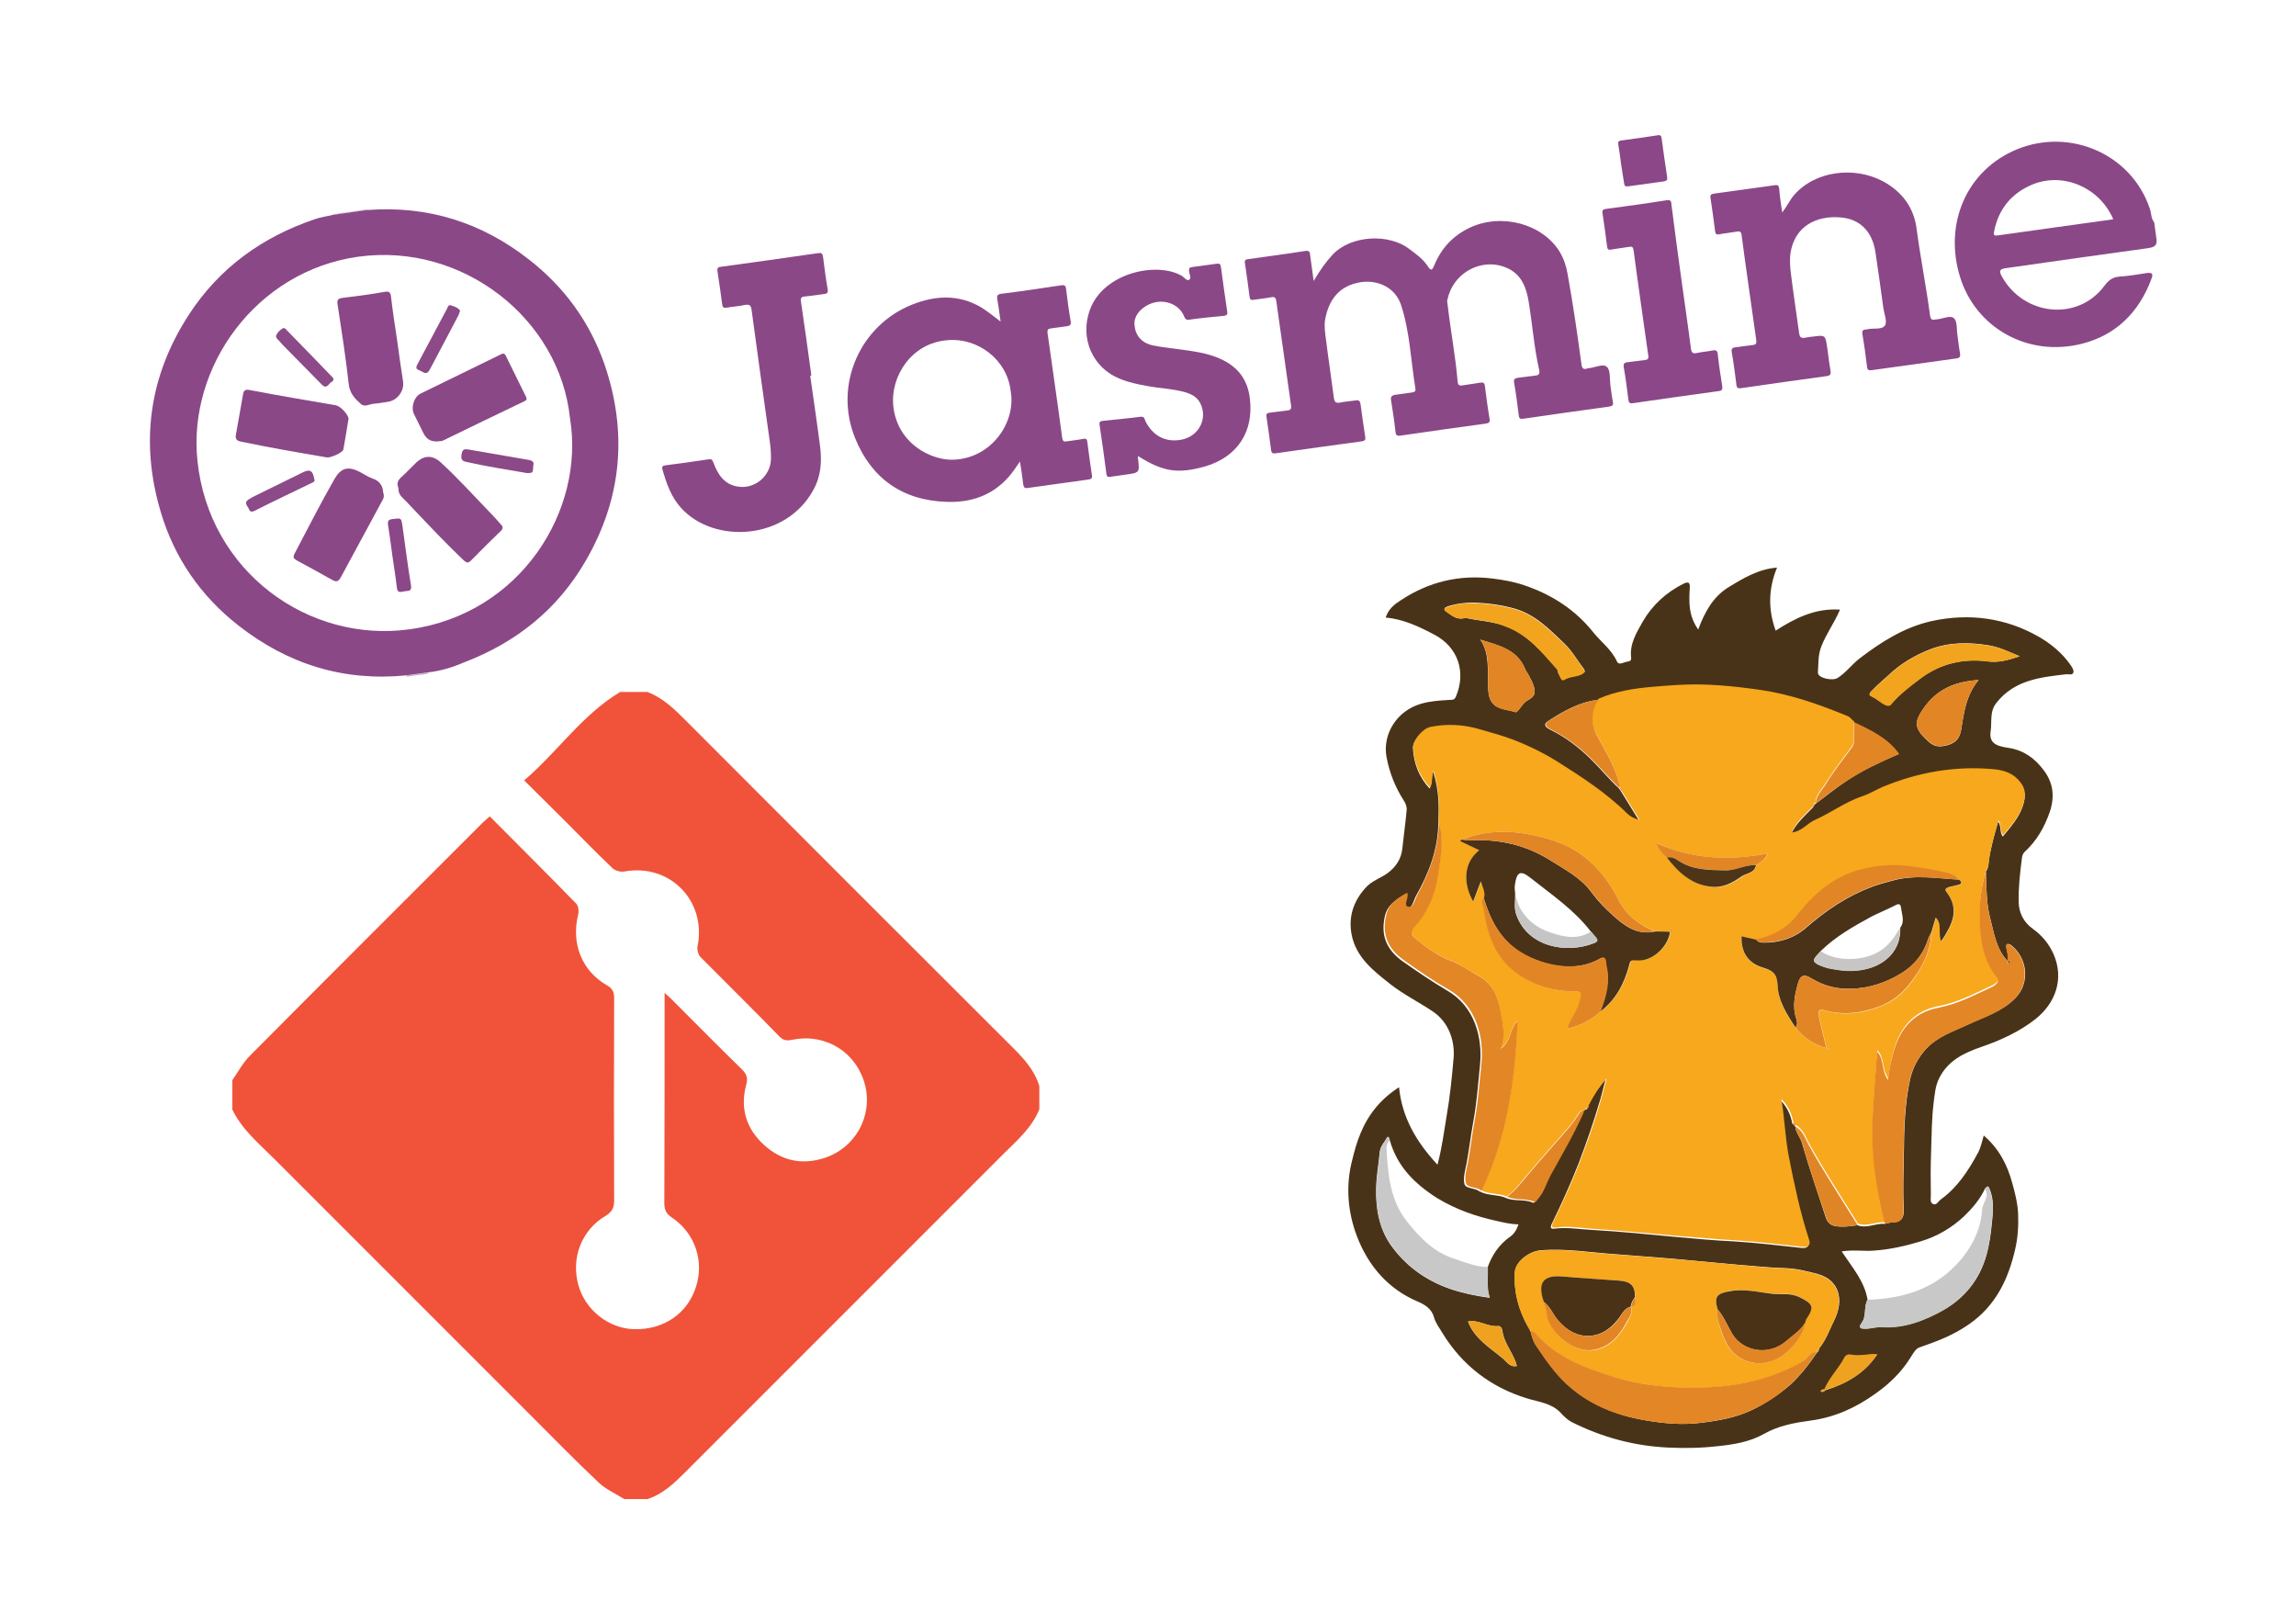 <?xml version="1.0" encoding="utf-8"?>
<!-- Generator: Adobe Illustrator 17.1.0, SVG Export Plug-In . SVG Version: 6.00 Build 0)  -->
<!DOCTYPE svg PUBLIC "-//W3C//DTD SVG 1.1//EN" "http://www.w3.org/Graphics/SVG/1.1/DTD/svg11.dtd">
<svg version="1.1" id="Layer_1" xmlns="http://www.w3.org/2000/svg" xmlns:xlink="http://www.w3.org/1999/xlink" x="0px" y="0px"
	 viewBox="0 0 841.9 595.3" enable-background="new 0 0 841.9 595.3" xml:space="preserve">
<g id="_x37_3Xofi.tif">
	<g>
		<path fill="#8B4887" d="M790.8,88.1c0.1,2.3-1.4,2.6-3.3,2.9c-17.3,2.4-34.6,4.8-51.9,7.3c-2.3,0.3-2.7,0.9-1.6,3
			c8.1,14.6,28,16.6,37.7,3.4c1.5-2,3-3.1,5.5-3.3c3.4-0.2,6.7-0.8,10-1.3c1.8-0.2,2.5,0.1,1.7,2.1c-4.5,12.2-12.9,20.6-25.4,23.8
			c-20,5.1-39.1-5.9-44.8-24.5c-6-19.5,2.4-39.2,21-46.8c19.4-7.9,41.9,1.8,48.6,21.8c0.6,1.7,0.4,3.6,1.6,5
			C790.2,83.8,790.5,85.9,790.8,88.1z M774.9,80.4c-4.9-11.5-18-17.3-29.3-12.9c-7.8,3.1-12.8,9-14.4,17.4c-0.3,1.4,0.1,1.6,1.4,1.4
			C746.6,84.3,760.7,82.4,774.9,80.4z"/>
		<path fill="#D6C4D6" d="M122,78.9c0-0.1,0-0.3,0-0.4c4.2-0.6,8.4-1.2,12.6-1.8c0,0.1,0,0.3,0.1,0.4
			C130.4,77.7,126.2,78.3,122,78.9z"/>
		<path fill="#C2A4C1" d="M149.1,248.1c0-0.2,0-0.3-0.1-0.4c2.7-0.4,5.3-0.7,8-1.1c0,0.1,0,0.3,0,0.4
			C154.4,247.3,151.8,247.7,149.1,248.1z"/>
		<path fill="#8B4887" d="M157,246.5c-2.7,0.4-5.3,0.7-8,1.1c-23,2.3-43.5-4.1-61.6-18.3c-13.8-10.8-23.4-24.7-28.4-41.4
			c-7.7-25.6-4.4-50,10.3-72.6c11.2-17.2,27-28.5,46.3-35c2.1-0.7,4.2-1,6.4-1.5c4.2-0.6,8.4-1.2,12.6-1.8
			c22.2-1.7,41.9,4.5,59.3,18.1c13,10.1,22.3,22.9,27.7,38.3c8.6,25,6.5,49.3-6.9,72.3c-10.3,17.8-25.5,29.9-44.7,37.2
			C165.9,244.7,161.5,246,157,246.5z M209,153.3c-3.8-36.4-39.3-64.4-77.5-59.2c-37.7,5.2-62.7,40.5-59.1,74.8
			c4.2,40.8,40.9,67,77.9,61.8C190.8,225.1,214.6,187.2,209,153.3z"/>
		<path fill="#8B4887" d="M481.7,103c2.3-3.9,4.4-6.9,7-9.7c6.9-7.2,20.7-7.7,28.1-2c2.5,1.9,5.1,3.7,6.8,6.4c1.3,2,1.7,1,2.3-0.4
			c2.6-6.3,6.9-10.9,13-13.8c11.6-5.5,26.7-1.5,33,8.8c1.5,2.5,2.4,5.2,2.9,8.1c2,11,3.6,22.1,5.1,33.2c0.2,1.4,0.7,2,2.1,1.5
			c0.1,0,0.3-0.1,0.5-0.1c2.3-0.2,5.3-1.8,6.7-0.5c1.4,1.2,1,4.4,1.3,6.7c0.3,2,0.5,4.1,0.9,6c0.3,1.4-0.2,1.7-1.5,1.9
			c-10.4,1.4-20.8,2.9-31.2,4.4c-1.2,0.2-1.7,0-1.8-1.3c-0.5-4-1-7.9-1.7-11.9c-0.2-1.3,0.2-1.6,1.4-1.8c2.1-0.2,4.2-0.6,6.3-0.8
			c1.3-0.1,1.8-0.6,1.5-2c-1.9-8.4-2.5-16.9-3.9-25.3c-1.3-7.9-4.7-11.8-11.2-13.2c-7.3-1.5-16.5,3-18.6,12.8
			c-0.1,0.5,0,1.1,0.1,1.6c1.1,9.5,2.9,18.9,3.7,28.4c0.1,1.1,0.6,1.5,1.7,1.3c2.2-0.4,4.4-0.6,6.5-1c1.2-0.2,1.7,0.1,1.8,1.3
			c0.5,4,1,7.9,1.7,11.9c0.2,1.3-0.2,1.6-1.4,1.8c-10.4,1.4-20.8,2.9-31.2,4.4c-1.3,0.2-1.8-0.1-1.9-1.4c-0.4-3.8-1-7.6-1.6-11.4
			c-0.3-1.6,0.3-2,1.8-2.2c1.9-0.2,3.9-0.6,5.8-0.8c0.9-0.1,1.5-0.4,1.3-1.5c-1.7-10.3-2-20.8-5.3-30.7c-2.2-6.6-9.2-9.6-16-8
			c-7.2,1.6-10.6,6.8-11.8,13.5c-0.4,2.3,0,4.8,0.3,7.2c0.9,7.2,2,14.3,2.9,21.4c0.2,1.5,0.7,2.1,2.2,1.8c1.9-0.4,3.9-0.5,5.8-0.8
			c1.2-0.2,1.6,0.2,1.8,1.4c0.5,4,1.1,7.9,1.7,11.9c0.2,1.1-0.1,1.5-1.2,1.7c-10.6,1.4-21.1,2.9-31.7,4.4c-0.9,0.1-1.4,0-1.6-1.1
			c-0.5-4.1-1.1-8.2-1.7-12.3c-0.2-1,0.2-1.4,1.2-1.5c2.1-0.2,4.2-0.6,6.3-0.8c1.3-0.1,1.7-0.5,1.5-1.9c-1.8-12.7-3.6-25.5-5.4-38.2
			c-0.2-1.4-0.7-1.7-2-1.4c-2.1,0.4-4.2,0.6-6.3,0.9c-1,0.2-1.4-0.1-1.5-1.1c-0.5-4.1-1.1-8.2-1.7-12.3c-0.2-1.1,0.2-1.4,1.2-1.5
			c7-1,14-1.9,21-3c1.4-0.2,1.6,0.4,1.7,1.5C480.8,96.4,481.2,99.3,481.7,103z"/>
		<path fill="#8B4887" d="M366.9,117.9c-0.4-2.7-0.7-5.4-1.2-8.1c-0.2-1.3-0.1-1.9,1.5-2.1c7.3-0.9,14.6-2,21.9-3.1
			c1.2-0.2,1.7,0.1,1.8,1.3c0.5,4,1,7.9,1.7,11.9c0.2,1.3-0.2,1.6-1.4,1.8c-1.9,0.2-3.9,0.6-5.8,0.8c-1.1,0.1-1.4,0.5-1.3,1.6
			c1.8,12.9,3.7,25.8,5.4,38.6c0.2,1.2,0.6,1.4,1.7,1.2c2-0.3,4-0.5,6-0.9c1-0.2,1.4,0.1,1.5,1.1c0.5,4.1,1.1,8.2,1.7,12.3
			c0.2,1.1-0.3,1.3-1.2,1.5c-7.5,1-14.9,2.1-22.3,3.1c-1.1,0.2-1.5-0.1-1.7-1.3c-0.3-2.6-0.7-5.2-1.2-8.4c-1.6,2.4-2.8,4.1-4.2,5.7
			c-6,6.8-13.8,9.4-22.6,9.1c-16.3-0.5-27.7-8.6-33.7-23.5c-7.9-19.7,2.1-41.3,20.9-48.8c8.5-3.4,17.1-3.9,25.4,1
			C362.3,114.3,364.5,116,366.9,117.9z M370.6,143.4c-1.3-11.7-12.2-19.6-23-18.7c-13.8,1-20.9,13.7-20.1,23.5
			c1.1,14.5,14.4,21,22.8,20.3C363.9,167.6,372.6,154.6,370.6,143.4z"/>
		<path fill="#8B4787" d="M653.5,77.9c1.8-2.3,2.7-4.4,4.2-6.2c7.8-9.2,22.4-10.8,32.8-5.2c7,3.8,11.3,9.6,12.3,17.5
			c1.4,10.6,3.5,21,4.9,31.6c0.2,1.5,0.7,1.9,2.1,1.5c0.1,0,0.2,0,0.2,0c2.2-0.1,5.1-1.7,6.5-0.4c1.3,1.2,0.9,4.2,1.3,6.5
			c0.3,2.1,0.5,4.2,0.9,6.3c0.2,1.1,0,1.7-1.3,1.9c-10.3,1.4-20.7,2.9-31,4.3c-1.2,0.2-1.7-0.1-1.8-1.3c-0.5-4-1-7.9-1.7-11.9
			c-0.2-1.3,0.3-1.7,1.4-1.7c0.2,0,0.3,0,0.5-0.1c2.2-0.5,5.3,0.3,6.4-1.4c0.9-1.4-0.3-4.2-0.6-6.3c-0.9-6.8-1.9-13.7-2.9-20.5
			c-1.1-7.4-5.5-12.3-13-12.8C666.2,79,658,82.8,656.5,93c-0.3,2.4-0.1,5,0.2,7.4c0.9,7.2,2,14.4,3,21.7c0.2,1.6,0.8,2,2.3,1.7
			c0.9-0.2,1.9-0.3,2.8-0.4c4.5-0.6,4.5-0.6,5.2,4c0.4,2.8,0.7,5.6,1.2,8.4c0.2,1.3,0.1,1.9-1.5,2.1c-10.4,1.4-20.8,2.9-31.2,4.4
			c-1.2,0.2-1.7-0.1-1.8-1.3c-0.5-4-1-7.9-1.7-11.9c-0.2-1.3,0.2-1.6,1.4-1.8c2.1-0.2,4.2-0.6,6.3-0.8c1.1-0.1,1.4-0.5,1.3-1.7
			c-1.8-12.9-3.7-25.8-5.4-38.7c-0.2-1.2-0.7-1.4-1.7-1.2c-2.2,0.4-4.4,0.6-6.5,1c-1,0.2-1.4-0.1-1.5-1.1c-0.5-4.1-1.1-8.2-1.7-12.3
			c-0.2-1.1,0.3-1.3,1.2-1.5c7.5-1,14.9-2.1,22.4-3.1c1.1-0.2,1.5,0.2,1.6,1.3C652.6,71.9,653,74.6,653.5,77.9z"/>
		<path fill="#8B4887" d="M297.1,137.8c1.2,8.6,2.5,17.2,3.6,25.8c0.7,5.5,0.4,10.8-2.4,15.9c-10,18.6-36.3,20-48.4,6.9
			c-3.8-4.1-5.5-9.1-7-14.3c-0.3-1,0.1-1.4,1.1-1.5c5.3-0.7,10.6-1.4,15.8-2.2c1.1-0.2,1.4,0.2,1.8,1.2c1.6,4.3,3.9,8,9,8.8
			c6.2,1,12-3.9,12.1-10.2c0-2.1-0.1-4.1-0.4-6.1c-2.3-16.1-4.5-32.3-6.7-48.4c-0.2-1.8-0.8-2.2-2.5-1.9c-2.2,0.5-4.5,0.6-6.7,1
			c-1.1,0.2-1.5-0.2-1.6-1.3c-0.5-4-1.1-7.9-1.7-11.9c-0.2-1.2,0-1.7,1.3-1.8c11.9-1.6,23.7-3.3,35.6-5c1.2-0.2,1.6,0.1,1.8,1.4
			c0.5,4,1,7.9,1.7,11.9c0.2,1.3-0.3,1.6-1.4,1.7c-2.3,0.3-4.7,0.7-7,0.9c-1.4,0.1-1.6,0.7-1.4,1.9c1.3,9,2.6,18,3.8,27
			C297.4,137.7,297.2,137.7,297.1,137.8z"/>
		<path fill="#8B4887" d="M417.3,167.2c0,0.5-0.1,0.7,0,0.9c0.6,5.2,0.6,5.2-4.5,5.9c-1.9,0.3-3.7,0.5-5.6,0.8
			c-1,0.2-1.4-0.1-1.5-1.1c-0.8-6-1.6-12-2.5-17.9c-0.2-1.1,0.2-1.4,1.2-1.5c4.6-0.5,9.2-0.9,13.8-1.5c1.5-0.2,1.5,0.9,1.8,1.6
			c2.7,5.4,7.4,7.9,13.2,6.8c6.4-1.2,9.8-7.8,6.9-13.4c-1.2-2.3-3.2-3.3-5.5-4c-4.6-1.3-9.3-1.4-14-2.3c-3.4-0.6-6.7-1.3-9.9-2.6
			c-10.1-4-14.8-14.9-11.1-25.2c4.9-13.7,24.5-17.9,33.7-12.6c0.9,0.5,1.9,2,2.7,1.5c1-0.6,0.1-2.1,0-3.2c-0.1-1,0.2-1.4,1.2-1.5
			c3-0.4,5.9-0.8,8.8-1.2c1.1-0.2,1.5,0,1.7,1.2c0.7,5.4,1.5,10.9,2.3,16.3c0.2,1.1-0.2,1.5-1.3,1.6c-4.2,0.4-8.4,0.8-12.6,1.4
			c-1.2,0.2-1.6-0.4-1.9-1.2c-1.7-4.4-7.5-6.9-12.9-4.4c-3.4,1.6-5.6,4.5-5.3,7.5c0.3,3.9,2.6,6.6,6.6,7.5c3.3,0.7,6.7,1,10.1,1.5
			c4.5,0.6,9,1.2,13.2,2.8c7.1,2.7,11.5,7.4,12.4,15.2c1.5,12.1-4.5,21.4-16.4,24.9C431.9,173.8,426.5,173,417.3,167.2z"/>
		<path fill="#8B4787" d="M616.4,101.5c1.2,8.7,2.5,17.4,3.6,26.1c0.2,1.6,0.6,2.2,2.3,1.8c1.8-0.4,3.7-0.5,5.6-0.9
			c1.5-0.3,1.9,0.2,2,1.6c0.4,3.8,1,7.6,1.6,11.4c0.2,1.3-0.1,1.8-1.4,1.9c-10.4,1.4-20.8,2.9-31.2,4.4c-1.1,0.2-1.7,0-1.8-1.3
			c-0.5-4-1-7.9-1.7-11.9c-0.2-1.2,0.2-1.7,1.4-1.8c2.1-0.2,4.2-0.6,6.3-0.8c1.1-0.1,1.5-0.5,1.3-1.6c-1.8-12.9-3.7-25.8-5.4-38.7
			c-0.2-1.2-0.6-1.4-1.7-1.2c-2.2,0.4-4.4,0.6-6.5,1c-1,0.2-1.4-0.1-1.5-1.1c-0.5-4.1-1.1-8.2-1.7-12.3c-0.2-1.1,0.3-1.3,1.2-1.5
			c7.5-1,14.9-2,22.4-3.2c1.7-0.2,1.6,0.7,1.7,1.7C614,83.9,615.2,92.7,616.4,101.5z"/>
		<path fill="#8B4787" d="M594.4,60c-0.3-2.3-0.6-4.7-1-7c-0.2-1,0.1-1.4,1.1-1.5c4.4-0.6,8.9-1.2,13.3-1.9c1.1-0.2,1.4,0.2,1.5,1.2
			c0.6,4.7,1.3,9.3,2,14c0.2,1.1-0.1,1.5-1.2,1.7c-4.4,0.6-8.7,1.2-13,1.8c-1.2,0.2-1.5-0.2-1.6-1.3C595.1,64.7,594.8,62.4,594.4,60
			z"/>
		<path fill="#8B4787" d="M145.6,124.6c0.7,5.1,1.4,10.2,2.2,15.3c0.5,3.4-2.1,6.9-5.5,7.4c-1.7,0.2-3.4,0.6-5.1,0.7
			c-1.6,0.1-3.5,1.4-4.9,0.1c-2.1-1.9-4-3.8-4.4-7.1c-1.1-9.8-2.6-19.5-4.1-29.3c-0.3-1.7,0.1-2.3,1.9-2.5
			c5.1-0.6,10.3-1.3,15.3-2.2c1.8-0.3,2.2,0.2,2.4,1.9C144,114.2,144.8,119.4,145.6,124.6z"/>
		<path fill="#8B4887" d="M127.8,153.5c-0.6,3.7-1.2,7.5-1.9,11.3c-0.2,1.1-4.6,3.1-6,2.9c-10.6-1.8-21.1-3.6-31.6-5.8
			c-1.5-0.3-2.1-1-1.8-2.5c0.9-4.9,1.7-9.8,2.6-14.7c0.2-1.4,0.7-2.1,2.5-1.7c10.5,2,21.1,3.8,31.6,5.6
			C124.8,148.9,127.7,151.9,127.8,153.5z"/>
		<path fill="#8B4887" d="M161.8,161.7c-3.5,0.5-5.3-0.3-6.7-3.2c-1.1-2.2-2.2-4.4-3.3-6.7c-1.2-2.4,0-6.3,2.4-7.5
			c9.8-4.8,19.7-9.6,29.5-14.4c1-0.5,1.4-0.2,1.8,0.6c2.5,5,4.9,10,7.4,15c0.4,0.8,0.2,1.2-0.6,1.6c-9.9,4.7-19.7,9.5-29.6,14.3
			C162.4,161.6,161.9,161.7,161.8,161.7z"/>
		<path fill="#8B4887" d="M140.5,180.5c0.4,1.2,0.3,1.9-0.2,2.8c-5.1,9.4-10.2,18.8-15.3,28.3c-0.9,1.6-1.6,1.9-3.2,1
			c-4.3-2.4-8.6-4.8-12.9-7.1c-1-0.6-1.7-1-0.9-2.5c4.8-9.1,9.5-18.4,14.6-27.3c2.4-4.2,5-4.9,9.3-2.7c1.5,0.8,3,1.8,4.6,2.4
			C139.1,176.2,140.4,178.1,140.5,180.5z"/>
		<path fill="#8B4887" d="M146.1,178.9c-0.8-1.7-0.1-3,1.3-4.2c1.8-1.6,3.4-3.4,5.2-5.1c3-2.8,6.1-2.8,9.1,0
			c6.1,5.6,11.7,11.8,17.4,17.7c1.6,1.6,3.1,3.3,4.6,5c0.8,0.8,0.8,1.5,0,2.3c-3.7,3.6-7.4,7.2-11,10.9c-1.1,1.1-1.7,0.8-2.7-0.1
			c-5.9-5.6-11.5-11.5-17.1-17.4c-1.7-1.7-3.3-3.6-5-5.2C146.8,181.8,146,180.6,146.1,178.9z"/>
		<path fill="#8B4787" d="M143.9,203.9c-0.5-3.8-1-7.6-1.6-11.4c-0.2-1.5,0.1-2,1.6-2.2c3.3-0.4,3.2-0.5,3.7,2.7
			c1,7.2,1.9,14.4,3.1,21.6c0.4,2.5-1.3,1.9-2.5,2.2c-1.3,0.2-2.5,0.8-2.7-1.5C145.1,211.5,144.4,207.7,143.9,203.9z"/>
		<path fill="#8C4A88" d="M168.7,113.9c-0.3,0.8-0.4,1.5-0.8,2.1c-3.4,6.5-6.9,13-10.3,19.5c-1.3,2.4-2.5,0.7-3.8,0.3
			c-1.6-0.6-1.2-1.4-0.6-2.5c3.6-6.7,7.1-13.4,10.7-20.1c0.3-0.6,0.5-1.7,1.6-1.2C166.7,112.4,168,112.8,168.7,113.9z"/>
		<path fill="#8C4A88" d="M115.2,175.5c0.5,1-0.3,1.3-1,1.6c-7,3.4-14,6.7-20.9,10.2c-1.1,0.5-1.6,0.3-2-0.6c-0.4-1.1-2-2.2-0.3-3.5
			c0.9-0.6,1.9-1.1,2.9-1.6c5.7-2.8,11.4-5.6,17.1-8.4C113.6,171.9,114.7,172.5,115.2,175.5z"/>
		<path fill="#8C4A88" d="M103.8,120.3c0.5-0.1,0.9,0.2,1.2,0.6c5.6,5.7,11.2,11.5,16.8,17.3c1.3,1.3-0.3,1.7-0.8,2.3
			c-0.8,0.9-1.6,2-3,0.5c-4.4-4.5-8.9-9-13.3-13.5c-0.8-0.8-1.7-1.7-2.4-2.6c-0.5-0.6-1.5-1.1-0.9-2.2
			C101.9,121.7,102.8,120.9,103.8,120.3z"/>
		<path fill="#8C4987" d="M194.3,173.4c-0.8,0-1.1,0.1-1.3,0c-7.4-1.3-14.8-2.4-22.2-4.1c-1.8-0.4-1.8-1.5-1.5-3
			c0.3-1.7,1.2-1.7,2.5-1.5c7.3,1.3,14.7,2.5,22,3.8c1.1,0.2,2.1,0.6,1.8,1.9C195.3,171.6,195.9,173.4,194.3,173.4z"/>
	</g>
</g>
<g id="Og1VUE.tif">
	<g>
		<g>
			<path fill="#493318" d="M727.4,416.3c5.6,4.8,8.7,10.8,10.5,17.6c1,3.6,1.9,7.1,2.1,10.9c0.2,4.5-0.1,9.1-1.1,13.3
				c-2.5,10.9-7.1,20.6-16.9,27.4c-5.7,4-11.8,6.3-18.2,8.5c-1.5,0.5-2.5,2.6-3.5,4.1c-3.3,5.2-7.7,9.4-12.7,12.9
				c-7.1,5.1-14.8,8.6-23.6,9.8c-5.9,0.8-11.7,1.8-17.2,4.9c-5.1,2.9-11,3.9-17,4.5c-6.1,0.7-12.2,0.8-18.3,0.5
				c-12.4-0.6-24.2-3.8-35.3-9.4c-1.5-0.8-2.8-2.1-4-3.4c-3.3-3.5-8-3.9-12.2-5.2c-13.4-4.1-23.8-12.1-31.1-24
				c-1.1-1.9-2.5-3.6-3.1-5.8c-0.8-3-3.3-4.6-5.9-5.7c-10.9-4.6-18.1-13.1-22.2-23.6c-3.5-9-4.4-18.8-1.8-28.6
				c0.8-3.2,1.6-6.2,2.9-9.3c2.8-6.9,7.2-12.6,14.2-17.1c1.1,11.1,6.3,20,14.1,28.4c1.7-6.4,2.4-12.3,3.4-18.2
				c1.2-6.9,1.9-13.9,2.5-20.9c0.5-5.7-1.4-13-7.8-17.2c-5.1-3.4-10.7-6.2-15.4-9.9c-6.1-4.8-12.6-9.8-14.2-18.2
				c-1.2-6.4,0.6-12.1,5.1-17.1c2.3-2.6,5.5-3.5,8.1-5.4c3.1-2.3,5-5.2,5.4-9c0.5-4.8,1.2-9.5,1.6-14.2c0.1-1.1-0.4-2.4-1-3.3
				c-3.2-5-5.3-10.2-6.4-16.1c-1.5-8.3,3.7-16.9,12.7-19.5c3.5-1,6.9-1.2,10.4-1.4c0.9-0.1,1.7,0.2,2.3-1.1c3.9-9,0.9-18.3-8-22.9
				c-5.5-2.9-11.2-5.6-17.7-6.2c1-3.2,3.4-5,5.8-6.5c10.1-6.6,21.2-9.3,33.4-7.8c4,0.5,7.9,1.2,11.7,2.5c10,3.4,18.6,8.9,25.2,17.2
				c2.9,3.6,6.7,6.3,8.7,10.7c0.6,1.4,2.1,0.5,3.2,0.2c0.9-0.3,2.2,0,2-1.7c-0.6-4.9,2-9.1,4.2-13c3.5-6.1,8.7-10.9,15.2-14.1
				c2-0.9,2.2,0.1,2.1,1.7c-0.3,5.1-0.5,10.1,3.1,15.2c2.3-6.3,5.5-12.1,11.1-15.5c5.4-3.3,11-6.7,17.8-7.2
				c-3.2,7.7-3.3,15.4-0.5,23.1c7.2-4.6,14.5-8.3,23.6-7.7c-2.1,4.9-5.1,8.9-6.9,13.6c-1.2,3.2-1,6.3-1.2,9.4
				c-0.2,2.1,5.4,3.3,7.3,2c3.1-2,5.2-5,8.1-7.2c8-6.1,16.4-11.4,26.3-13.6c13.7-3,27.1-1.2,39.2,5.7c4.4,2.5,8.7,6,11.8,10.5
				c0.6,0.9,1.3,2,0.9,2.8c-0.4,0.9-1.7,0.4-2.6,0.5c-9.5,1.1-18.9,2.1-25.5,10.4c-2.7,3.3-1.6,7.1-2.2,10.7
				c-0.7,4.9,3.6,5.4,6.7,5.9c5.6,0.9,9.6,3.9,12.8,8.2c3.5,4.6,4.1,9.7,2.2,15.3c-2,5.7-4.8,10.6-9.3,14.7
				c-0.5,0.5-0.8,1.4-0.9,2.2c-0.7,5.3-1.3,10.7-1.2,16.1c0.1,4.1,1.9,7.5,5.3,9.9c3.3,2.4,5.8,5.4,7.5,9.2c4,9.2,0.6,18-6.5,23.7
				c-5.9,4.7-12.9,7.9-20.2,10.4c-6.1,2.1-11.9,4.9-15.1,11.1c-1.6,3-1.8,6.4-2.2,9.5c-0.7,5.8-0.7,11.7-0.9,17.5
				c-0.2,5.4-0.2,10.8-0.1,16.2c0,1.1-0.4,2.7,0.8,3.2c1.3,0.6,1.9-1,2.9-1.7c6.1-4.4,10.1-10.6,13.6-17.1
				C726.3,420.8,726.7,418.7,727.4,416.3z M667.6,510.1c0.7,0.4,1.2,0.1,1.7-0.4c7.7-2.4,14.4-6.2,19-13.1c0-0.1,0.1-0.2,0.1-0.2
				c0,0.1,0,0.2,0,0.3c-3.2-0.4-6.5,0.8-9.7,0.1c-0.9-0.2-1.9,0.1-2.4,1.1c-2.1,4.1-5.5,7.3-7.3,11.6
				C668.4,509.4,667.8,509.4,667.6,510.1c0,0.1,0,0.2,0,0.3C667.6,510.3,667.6,510.2,667.6,510.1z M538.3,484.5
				c-0.1-0.1-0.1-0.1-0.2-0.2C538.2,484.3,538.3,484.4,538.3,484.5c2.3,6.2,7.9,9.5,12.6,13.4c1.5,1.2,2.7,3.5,5.3,2.9
				c0.1,0.1,0.1,0.2,0.2,0.2c-0.1-0.1-0.2-0.1-0.2-0.2c-1.1-4.6-4.7-8.1-5.3-12.9c-0.1-0.8-0.6-1.8-1.5-1.7
				C545.5,486.6,542.2,483.7,538.3,484.5z M658.3,413L658.3,413c0.2,2.3,1.9,4,2.5,6.2c2.6,9.1,5.7,17.9,8.6,26.9
				c1.1,3.4,3.3,3.5,5.7,3.6c2,0.1,4-0.3,6-0.5c3.4,1.3,6.6-0.8,10-0.5c1-0.2,2.1-0.6,3.1-0.6c3.6,0,4-2.6,3.9-5
				c-0.4-6.6-0.1-13.1,0-19.7c0.1-9.3,0.3-18.6,2.3-27.7c0.9-4.1,2.9-7.9,5.8-11.1c4.3-4.7,10.2-6.5,15.7-9.1
				c5.9-2.8,12.2-4.6,17.1-9.6c5.5-5.6,4.5-14.7-1.7-19.5c-0.3-0.2-1-0.4-1.3-0.3c-0.3,0.1-0.4,0.8-0.3,1.2c0.4,1.6,0.7,3.2,0.5,4.9
				l-0.1,0.1c-4.1-4.3-4.9-10.1-6.3-15.5c-1.5-5.6-1.4-11.6-1.6-17.4c0.9-1,0.8-2.1,1-3.3c0.6-4.9,2-9.7,3.5-14.9
				c1.3,2,0.4,3.9,1.7,5.5c2.8-3.5,5.8-6.7,7.3-11.1c1.3-3.9,1-6.4-1.8-9.3c-2.5-2.6-5.9-3.5-9-3.8c-14.1-1.3-27.6,1.1-40.7,6.5
				c-2.5,1-4.9,2.5-7.4,3.4c-6.3,2.1-11.5,6.1-17.4,8.7c-3,1.3-5,4.3-8.6,4.6c1.9-4,5.1-6.7,7.9-9.6c0.3-0.4,0.6-0.9,0.9-1.3
				c0,0,0,0,0,0c3.9-2.9,7.8-6.1,11.9-8.8c5.8-3.8,12.1-6.7,18.6-9.5c-4.2-6-10.3-8.7-16.4-11.6c-0.9-0.6-1.4-1.5-2.5-2
				c-10.4-4.3-21-8-32.1-9.6c-9.9-1.4-19.8-2.4-29.9-1.8c-3.2,0.2-6.3,0.4-9.5,0.7c-6.8,0.6-13.5,1.6-19.8,4.4
				c-6.9,0.8-12.7,4.2-18.3,7.8c-1.9,1.2-0.8,2.3,0.8,3.1c5.6,2.7,10.4,6.4,14.9,10.8c3.6,3.5,6.6,7.3,10.3,10.7l0,0
				c0.3,0.4,0.6,0.9,0.9,1.3c2.2,3.6,4.4,7.1,6.6,10.7c-1.9-0.5-3.5-1.3-4.7-2.5c-7.6-7.6-16.6-13.3-25.6-19
				c-5.2-3.3-10.7-5.9-16.5-8.1c-4.1-1.6-8.3-2.6-12.4-3.8c-5.6-1.7-11.6-1.9-17.5-0.7c-2.7,0.6-6.5,4.8-6.3,7.4
				c0.3,5.6,2.2,10.5,6.1,14.8c1.1-1.8,0.5-3.8,1.3-6.2c2.2,6.7,2.2,12.8,1.9,18.9c-0.1,9.7-3.5,18.4-8.2,26.7
				c-0.9,1.6-1.4,4.9-3.4,4.3c-1.9-0.5,0.5-3.3-0.3-5.1c-4.6,2.5-6.8,4.8-7.6,7.8c-1.7,7.1,0.2,12.5,6.5,17
				c5.3,3.7,10.7,7.4,16.3,10.7c10.1,5.8,13,17.4,12,27.2c-0.7,7-1.2,14-2.5,21c-0.9,5-1.5,10-2.4,15c-0.5,2.6-1.4,5.4-0.8,7.7
				c0.5,1.8,3.8,1.3,5.5,2.7c0.1,0.1,0.2,0.1,0.3,0.1c2.9,1.5,6.3,1,9.2,2.2c3.2,1.5,6.8,0.4,10,1.8c0.7,0.3,1.1-0.7,1.5-1.2
				c2.3-2.5,3-5.8,4.6-8.7c4.2-7.6,8.6-15,12.1-23c0,0,0.1-0.2,0.1-0.2c0.2-0.3,0.4-0.6,0.6-0.8c0.2,0,0.3-0.1,0.5-0.2
				c0.8-0.1,0.8-0.7,0.8-1.3c1.7-3.2,3.5-6.3,6.5-9.7c-0.8,3-1.3,5.3-2,7.6c-2.3,7.8-4.9,15.4-7.8,23c-2.9,7.4-6.2,14.7-9.7,21.9
				c-1,2-0.6,2.4,1.3,2.1c4.4-0.5,8.8,0.3,13.1,0.5c10.7,0.6,21.4,1.7,32.1,2.7c6.6,0.6,13.2,1.2,19.8,1.5c8.3,0.5,16.7,1.5,25,2.4
				c2.4,0.3,3.1-0.8,2.4-2.8c-3.2-9.8-5.3-19.8-7.3-29.9c-1.4-7.1-1.6-14.3-2.8-21.5c2.4,2.4,3.8,5.3,4.4,8.6
				C657.6,412.1,657.7,412.7,658.3,413z M509.6,418c-0.1-0.7-0.6-1.8-1.1-0.8c-0.9,1.7-2.4,3-2.6,5.3c-0.4,4.3-1.2,8.6-1.3,13
				c-0.2,7.6,1.1,14.9,5.4,21c5.3,7.5,12.7,12.9,21.6,16c4.7,1.6,9.4,2.6,14.6,3.3c-1.3-3.8-0.6-7.5-0.7-11.2
				c1.6-4.5,4.2-8.3,8.1-11.1c1.6-1.1,2.5-2.6,3.2-4.6c-2.9-0.1-5.5-0.7-8.1-1.3c-7.7-1.7-14.9-4.2-21.8-8.4
				C518.6,433.9,512.3,427.6,509.6,418z M684.8,476.5c-1.5,2.6-0.3,6-2.1,8.4c-1.6,2.2,0.1,2.2,1.3,2.2c2,0,4-0.7,6-0.6
				c8.3,0.5,15.8-2.4,22.6-6.2c7.7-4.4,13.3-11.1,15.8-20.2c1.1-3.9,1.6-7.8,2-11.7c0.4-4.1,0.9-8.5-0.9-12.6
				c-0.5-1.1-0.5-1.1-1.6-0.1c-1.8,3.9-4.6,7.2-7.7,10.2c-4.6,4.3-9.9,7.4-15.9,9.2c-5.6,1.7-11.3,3-17.2,3.4
				c-3.7,0.3-7.6-0.4-11.8,0.3C679.3,464.8,683.7,469.8,684.8,476.5z M561.2,488L561.2,488c0.5,1.8,0.9,3.6,2,5.2
				c3.5,5.1,6.9,10.2,11.5,14.4c8.1,7.4,18,11.3,28.6,13.1c6.8,1.2,13.7,1.8,20.7,0.9c6.5-0.8,12.7-1.9,18.7-4.8
				c4.9-2.4,9.3-5.3,13.5-8.9c4-3.6,7.1-7.7,10.1-12.1l0,0c0.6-0.3,0.7-0.8,0.7-1.4c2.6-3.1,3.8-6.9,5.6-10.4
				c3.7-7.5,1.8-14.7-6-16.9c-4.1-1.1-8.1-2.1-12.5-2.2c-3.5-0.1-7-0.4-10.6-0.7c-10.3-0.8-20.6-1.9-30.9-2.8
				c-6.8-0.5-13.6-1.1-20.4-1.6c-9.1-0.6-18.2-2.2-27.4-1.4c-4.3,0.4-9.1,4.3-9.3,7.9c-0.5,7.2,1.3,14,4.9,20.2
				C560.6,487.1,560.9,487.5,561.2,488z M537.4,226.5c4.5,1.1,9.6,1.2,14.6,3c8.3,3.1,13.4,9.6,18.9,15.7c0.4,0.5,0.3,1.4,0.7,1.9
				c0.5,0.8,0.9,2.7,2,2c2.3-1.6,5.5-0.8,7.5-2.9c0.1-0.1-0.2-0.9-0.5-1.2c-2.3-3-4.2-6.4-6.9-9c-5.6-5.3-10.9-11-19.1-13.1
				c-4.2-1.1-8.4-1.7-12.5-1.9c-3.5-0.2-7.3,0.1-10.9,1.2c-1,0.3-2.5,1-0.8,2C532.3,225.6,534.1,227.5,537.4,226.5z M740.6,240.6
				c-3.7-1.5-7.2-3.3-11.3-4c-7.3-1.2-14.6-1.2-21.4,1.4c-5.7,2.2-11,5.3-15.5,9.6c-1.8,1.7-3.7,3.2-5.4,5c-0.6,0.7-2.5,2-0.7,2.7
				c2.5,1,5.7,4.6,7.1,2.9c3.2-3.8,6.9-6.6,10.8-9.5c7.3-5.5,15.7-7.3,24.3-6.3C733,243.1,736.6,241.9,740.6,240.6z M542.8,234.5
				c3.5,5.2,2.6,10.9,2.8,16.3c0.1,3.2,0.2,6.4,3.1,8.2c2,1.2,4.7,1.3,7,2.1c0.6,0.2,2-2,3-3.2c1.4-1.6,4.4-1.9,4-4.9
				c-0.3-2.3-1.5-4.2-2.6-6.2c-0.3-0.5-0.7-1-0.9-1.6C556.2,237.9,549.3,236.6,542.8,234.5z M725.5,249.3
				c-9.1,0.6-15.5,3.6-20.3,10.6c-2.9,4.2-3.5,6.6,0.5,10.6c2.3,2.3,3.9,3.6,7,3c3.4-0.6,5.7-1.9,6.4-5.8
				C720.1,261.5,720.8,255.1,725.5,249.3z"/>
			<path fill="#F7A81C" d="M657.6,411.5c-0.6-3.3-2-6.2-4.4-8.6c1.2,7.2,1.4,14.4,2.8,21.5c2,10.1,4.1,20.1,7.3,29.9
				c0.7,2,0,3.1-2.4,2.8c-8.3-0.9-16.6-1.9-25-2.4c-6.6-0.4-13.2-1-19.8-1.5c-10.7-1-21.4-2-32.1-2.7c-4.4-0.3-8.7-1.1-13.1-0.5
				c-1.9,0.2-2.2-0.1-1.3-2.1c3.5-7.2,6.8-14.4,9.7-21.9c2.9-7.6,5.6-15.2,7.8-23c0.7-2.3,1.2-4.6,2-7.6c-3,3.3-4.8,6.4-6.5,9.7
				c-0.6,0.2-0.8,0.7-0.8,1.3c-0.1,0.1-0.3,0.2-0.5,0.2c-0.5,0.1-0.7,0.3-0.6,0.8c0,0-0.1,0.2-0.1,0.2c-1.3-0.7-1.6,0.3-2.1,1.1
				c-1,1.5-1.9,3-3.1,4.3c-5.3,6.1-10.7,12.1-15.9,18.3c-2.2,2.6-4.2,5.4-7.1,7.3c-3-1.2-6.3-0.7-9.2-2.2
				c9.4-19.7,12.3-40.7,13.2-62.2c-2.9,2.5-2,7.3-6.2,10.2c1.6-4.1,1-7.5,0.5-10.6c-1-6.3-2.3-12.9-8.8-16.2c-3.2-1.7-6.1-4-9.6-5.3
				c-4.9-1.8-9.2-4.8-13.2-8.2c-1.3-1.2-2.4-2.3-0.7-4.1c5.2-5.7,8-12.6,9-20.2c0.8-6.1,2.1-12.3,0.1-18.4
				c0.3-6.1,0.3-12.2-1.9-18.9c-0.8,2.4-0.1,4.4-1.3,6.2c-3.9-4.3-5.9-9.2-6.1-14.8c-0.1-2.6,3.6-6.9,6.3-7.4
				c5.9-1.2,11.9-0.9,17.5,0.7c4.1,1.2,8.3,2.3,12.4,3.8c5.8,2.2,11.3,4.9,16.5,8.1c9,5.7,17.9,11.4,25.6,19c1.2,1.2,2.7,2,4.7,2.5
				c-2.2-3.6-4.4-7.1-6.6-10.7c0-0.6-0.1-1.3-0.9-1.3c0,0,0,0,0,0c0-0.5,0.1-0.9,0-1.4c-1.6-6.6-5.2-12.3-8.4-18.2
				c-2.2-4-1.9-9.3,0.8-12.8c6.3-2.8,13-3.8,19.8-4.4c3.1-0.3,6.3-0.5,9.5-0.7c10.1-0.6,20,0.4,29.9,1.8c11.1,1.6,21.7,5.3,32.1,9.6
				c1.1,0.4,1.6,1.4,2.5,2c-0.1,1.4-0.1,2.8-0.2,4.2c-0.1,1.7,0.4,3.5-0.8,5.1c-3.2,4.3-6.5,8.6-9.4,13.2c-1.4,2.3-3.7,4.3-3.8,7.3
				c0,0,0,0,0,0c-0.9,0-0.9,0.6-0.9,1.3c-2.8,2.9-6,5.6-7.9,9.6c3.7-0.3,5.7-3.3,8.6-4.6c5.9-2.6,11.1-6.6,17.4-8.7
				c2.5-0.8,4.9-2.3,7.4-3.4c13.1-5.4,26.6-7.8,40.7-6.5c3.1,0.3,6.5,1.1,9,3.8c2.8,3,3,5.4,1.8,9.3c-1.4,4.4-4.4,7.6-7.3,11.1
				c-1.3-1.6-0.4-3.4-1.7-5.5c-1.5,5.2-2.9,10-3.5,14.9c-0.1,1.2-0.1,2.4-1,3.3c-2.3,7.4-2.7,15-2,22.6c0.6,5.8,2,11.2,5.8,15.9
				c1.6,2-0.4,3.3-1.7,3.9c-6.3,2.9-12.5,6.2-19.3,7.5c-9.9,1.8-14.9,8.6-17,17.5c-0.7,2.8-1.4,5.6-1.7,9c-2.5-3.3-1.2-7.3-4-10.3
				c-0.5,6.6-1,12.9-1.4,19.2c-0.4,6.5-0.6,13.1,0,19.6c0.7,8.2,2.3,16.3,4.3,24.3c-3.4-0.3-6.6,1.7-10,0.5
				c-6.1-9.8-12.4-19.4-18-29.5c-1.3-2.4-2.2-5.3-4.9-6.7c0,0,0,0,0,0C658.4,412.4,658.2,411.8,657.6,411.5z M644,317.2
				c1.5-1,3.2-1.9,4.3-4.3c-14.3,2.7-28,2.2-41.1-3.9c1.1,2.2,2.3,4,4.1,5.4c4.3,5.4,9.1,10,16.4,10.8c4.3,0.5,7.9-1.5,11.1-3.8
				C640.5,320.1,643.5,320.2,644,317.2z M669.8,384.4c0.3,0.2,0.5,0.4,0.8,0.5c0.1-0.1,0.1-0.2,0.2-0.3
				C670.4,384.6,670.1,384.5,669.8,384.4c-0.9-3.9-1.9-7.7-2.7-11.5c-0.3-1.3-0.6-3.1,2-2.4c7.3,2,14.3,1,21.1-1.8
				c5.1-2.1,8.8-5.7,11.9-10.3c3.4-5.1,6-10.3,6.2-16.5c0.5-1.7,1-3.5,1.6-5.4c2.4,2.5,0.7,5.7,2,8.7c4-6,6.9-11.6,2-18
				c-1-1.3,0-1.7,0.9-1.9c1.1-0.3,2.3-0.6,3.4-0.8c1.6-0.4,1.1-1.1,0.3-1.9c-0.9-1.6-2.6-2-4.2-2.4c-4.7-1.1-9.4-1.9-14.2-2.5
				c-6.4-0.9-12.6-0.2-18.6,1.5c-9.2,2.6-16.4,8.6-22.1,16.1c-3.9,5.1-9.1,8-15.4,9.3c-1.8-0.4-3.6-0.8-5.4-1.2
				c-0.2,5.7,2.2,9.8,8,11.5c3.7,1.1,5.1,2.3,5.2,6.3c0.2,5.9,3.4,10.8,6.6,15.6C661.3,380.6,665.2,382.9,669.8,384.4z M586.9,370.8
				c5.7-4.2,8.8-10.1,10.6-16.7c0.5-1.8,0.4-2.4,2.7-2.1c5.7,0.6,11.5-4.7,12.4-10.5c0.1-0.1,0.7,0,0.2-0.5
				c-0.1,0.2-0.1,0.3-0.2,0.5c-1.9,0-3.8,0-5.7-0.1c-5.8-2.3-10.6-5.8-13.4-11.4c-5.2-10.4-12.9-18.3-23.8-21.8
				c-10.9-3.5-22.3-4.9-33.5-0.4c-0.2,0.1-0.4,0.2-0.6,0.3c-0.1,0-0.1,0.3,0,0.3c2.2,1.1,4.5,2.1,6.9,3.3c-6.4,5-5.7,13-2.2,18.8
				c1-2.5,1.9-5,2.8-7.4c0.6,2.1,1.8,4.1,1.1,6.3c-1.7,1.3-0.2,2.7,0,3.9c1.2,9.1,3.9,17.5,11.8,23.3c6.2,4.6,13.3,6.8,20.8,6.8
				c3.8,0,3.3,1,2.7,3.4c-0.9,3.7-3.4,6.7-4.6,10.2C578.1,376.8,583.8,373.9,586.9,370.8z"/>
			<path fill="#F7A81C" d="M560.3,486.6c-3.5-6.3-5.3-13-4.9-20.2c0.2-3.6,5-7.5,9.3-7.9c9.2-0.8,18.3,0.8,27.4,1.4
				c6.8,0.5,13.6,1,20.4,1.6c10.3,0.8,20.6,1.9,30.9,2.8c3.5,0.3,7.1,0.6,10.6,0.7c4.3,0.1,8.4,1.1,12.5,2.2c7.8,2.2,9.7,9.4,6,16.9
				c-1.7,3.5-3,7.3-5.6,10.4c-0.6,0.3-0.8,0.8-0.7,1.4c0,0,0,0,0,0c-2.6-0.3-3.5,2.2-5.2,3.3c-10.8,6.2-22.6,9-34.8,9.5
				c-12,0.5-24-0.5-35.4-4.1c-9.9-3.2-19.9-6.9-27.2-15.1c-0.6-0.7-1.3-1.4-2.4-1.4c0,0,0,0,0,0C561.2,487.4,561,486.8,560.3,486.6z
				 M598,479.1c2.3-0.3,1.6-2.1,1.6-3.5c0-4.3-1.6-5.8-5.9-6.1c-6.8-0.4-13.6-0.9-20.4-1.5c-7.3-0.7-9.6,2.2-7.1,9.3
				c0.5,2.1,1,4.1,1.5,6.2c1.7,5.9,9.9,12.1,15.9,11.6c6.5-0.6,10.3-5.2,13.2-10.6C597.5,482.9,599,481.2,598,479.1L598,479.1z
				 M629.8,480c-0.4,2.3,0.2,4.6,0.8,6.6c1.7,5,3.6,10,9.3,12.2c3.6,1.4,6.7,1.3,10.3,0c5-1.8,11.1-8.6,11.6-13.9
				c0.1-0.4,0.2-0.9,0.4-1.3c3.1-4.6,2.5-5.7-2.6-8.2c-3.4-1.6-6.8-0.8-10.1-1.2c-5.1-0.5-10.2-1.8-15.5-0.9
				C629.5,474.2,628.5,475.5,629.8,480z"/>
			<path fill="#E38625" d="M527.6,301.5c2,6.2,0.7,12.3-0.1,18.4c-1,7.6-3.8,14.5-9,20.2c-1.7,1.9-0.7,3,0.7,4.1
				c4,3.4,8.3,6.4,13.2,8.2c3.5,1.3,6.4,3.6,9.6,5.3c6.5,3.4,7.8,9.9,8.8,16.2c0.5,3.1,1.1,6.5-0.5,10.6c4.1-2.9,3.2-7.7,6.2-10.2
				c-0.9,21.5-3.8,42.5-13.2,62.2c-0.1,0-0.3,0-0.3-0.1c-1.7-1.4-5-0.8-5.5-2.7c-0.6-2.4,0.3-5.1,0.8-7.7c0.9-5,1.5-10,2.4-15
				c1.3-7,1.8-14,2.5-21c1-9.8-1.9-21.4-12-27.2c-5.6-3.2-11-6.9-16.3-10.7c-6.3-4.4-8.3-9.9-6.5-17c0.7-3,3-5.3,7.6-7.8
				c0.8,1.8-1.6,4.6,0.3,5.1c2,0.5,2.5-2.7,3.4-4.3C524.1,319.9,527.5,311.2,527.6,301.5z"/>
			<path fill="#E38625" d="M691.2,448.7c-2-8-3.6-16.1-4.3-24.3c-0.6-6.5-0.4-13.1,0-19.6c0.4-6.3,0.9-12.6,1.4-19.2
				c2.8,2.9,1.4,6.9,4,10.3c0.3-3.5,1-6.2,1.7-9c2.2-9,7.2-15.7,17-17.5c6.9-1.3,13-4.6,19.3-7.5c1.3-0.6,3.3-1.9,1.7-3.9
				c-3.8-4.7-5.2-10.1-5.8-15.9c-0.7-7.7-0.3-15.2,2-22.6c0.2,5.8,0.1,11.8,1.6,17.4c1.4,5.3,2.2,11.1,6.3,15.5
				c0.1,0.3,0.2,0.7,0.3,1c0.1-0.1,0.2-0.2,0.2-0.3c0.1-0.4,0-0.7-0.5-0.8c0.2-1.7-0.1-3.3-0.5-4.9c-0.1-0.4,0.1-1.1,0.3-1.2
				c0.3-0.2,0.9,0,1.3,0.3c6.2,4.7,7.1,13.9,1.7,19.5c-4.9,5-11.2,6.9-17.1,9.6c-5.5,2.6-11.4,4.4-15.7,9.1c-2.9,3.2-4.9,7-5.8,11.1
				c-2,9.1-2.2,18.4-2.3,27.7c-0.1,6.6-0.4,13.1,0,19.7c0.1,2.4-0.3,5.1-3.9,5C693.3,448.1,692.3,448.5,691.2,448.7z"/>
			<path fill="#E38625" d="M561.2,488c1.1,0,1.8,0.6,2.4,1.4c7.3,8.2,17.2,11.9,27.2,15.1c11.4,3.7,23.4,4.6,35.4,4.1
				c12.2-0.5,24-3.3,34.8-9.5c1.8-1,2.6-3.6,5.2-3.3c-2.9,4.4-6.1,8.5-10.1,12.1c-4.1,3.7-8.5,6.6-13.5,8.9
				c-5.9,2.9-12.2,3.9-18.7,4.8c-7,0.9-13.9,0.3-20.7-0.9c-10.6-1.8-20.5-5.6-28.6-13.1c-4.6-4.2-8.1-9.3-11.5-14.4
				C562.1,491.6,561.6,489.8,561.2,488z"/>
			<path fill="#C8C8C8" d="M684.8,476.5c12.3-0.3,23.6-3.6,32.3-12.6c5.3-5.5,9.2-12.4,9.7-20.4c0.2-2.6,2.9-4.9,1-7.7
				c1.1-1,1.1-1.1,1.6,0.1c1.8,4.1,1.4,8.5,0.9,12.6c-0.4,3.9-0.9,7.8-2,11.7c-2.6,9.1-8.1,15.8-15.8,20.2
				c-6.8,3.8-14.3,6.8-22.6,6.2c-2-0.1-4,0.6-6,0.6c-1.2,0-2.8-0.1-1.3-2.2C684.5,482.5,683.3,479.2,684.8,476.5z"/>
			<path fill="#C8C8C8" d="M509.6,418c-0.7,0.8-1.2,1.8-1.2,2.9c0.5,9.5,1.3,19.1,7.5,26.9c4.6,5.8,9.8,11.3,17.4,13.7
				c4,1.3,7.9,3,12.3,3c0.1,3.7-0.5,7.5,0.7,11.2c-5.2-0.7-9.9-1.7-14.6-3.3c-9-3.1-16.3-8.4-21.6-16c-4.3-6.1-5.7-13.4-5.4-21
				c0.1-4.4,1-8.6,1.3-13c0.2-2.3,1.7-3.6,2.6-5.3C509,416.3,509.5,417.3,509.6,418z"/>
			<path fill="#F2A41E" d="M537.4,226.5c-3.2,1-5.1-0.9-7-2.1c-1.7-1.1-0.2-1.7,0.8-2c3.5-1.2,7.3-1.4,10.9-1.2
				c4.1,0.2,8.3,0.8,12.5,1.9c8.2,2.1,13.4,7.8,19.1,13.1c2.7,2.6,4.7,5.9,6.9,9c0.3,0.4,0.6,1.1,0.5,1.2c-2,2.1-5.1,1.3-7.5,2.9
				c-1.1,0.7-1.5-1.2-2-2c-0.4-0.6-0.3-1.5-0.7-1.9c-5.5-6.2-10.5-12.6-18.9-15.7C546.9,227.6,541.9,227.5,537.4,226.5z"/>
			<path fill="#F2A41E" d="M740.6,240.6c-4,1.3-7.6,2.5-12.1,1.9c-8.6-1.1-17,0.8-24.3,6.3c-3.8,2.9-7.6,5.7-10.8,9.5
				c-1.5,1.8-4.7-1.9-7.1-2.9c-1.8-0.8,0-2.1,0.7-2.7c1.7-1.8,3.6-3.3,5.4-5c4.5-4.3,9.8-7.4,15.5-9.6c6.9-2.6,14.1-2.6,21.4-1.4
				C733.4,237.3,736.9,239.2,740.6,240.6z"/>
			<path fill="#E18525" d="M542.8,234.5c6.5,2.1,13.4,3.3,16.4,10.7c0.2,0.5,0.6,1,0.9,1.6c1.1,2,2.3,3.9,2.6,6.2
				c0.4,3-2.6,3.3-4,4.9c-1,1.2-2.4,3.4-3,3.2c-2.3-0.7-5-0.8-7-2.1c-2.8-1.7-3-5-3.1-8.2C545.5,245.4,546.4,239.7,542.8,234.5z"/>
			<path fill="#E18525" d="M725.5,249.3c-4.7,5.8-5.4,12.2-6.4,18.3c-0.7,3.9-3,5.2-6.4,5.8c-3.1,0.6-4.6-0.7-7-3
				c-4-4-3.4-6.4-0.5-10.6C710,252.9,716.4,250,725.5,249.3z"/>
			<path fill="#E28625" d="M586.2,256.5c-2.7,3.5-2.9,8.8-0.8,12.8c3.2,5.9,6.8,11.6,8.4,18.2c0.1,0.4,0,0.9,0,1.4
				c-3.6-3.4-6.7-7.2-10.3-10.7c-4.5-4.4-9.3-8-14.9-10.8c-1.6-0.8-2.6-1.9-0.8-3.1C573.5,260.8,579.3,257.3,586.2,256.5z"/>
			<path fill="#E28625" d="M665.8,294.6c0.1-3,2.4-5,3.8-7.3c2.8-4.6,6.2-8.9,9.4-13.2c1.2-1.6,0.7-3.4,0.8-5.1
				c0.1-1.4,0.1-2.8,0.2-4.2c6,2.9,12.2,5.7,16.4,11.6c-6.5,2.8-12.8,5.7-18.6,9.5C673.6,288.5,669.7,291.6,665.8,294.6z"/>
			<path fill="#E18525" d="M552.6,438.7c2.9-2,4.9-4.7,7.1-7.3c5.2-6.2,10.6-12.2,15.9-18.3c1.1-1.3,2.1-2.9,3.1-4.3
				c0.5-0.8,0.8-1.8,2.1-1.1c-3.5,7.9-7.9,15.4-12.1,23c-1.6,2.9-2.4,6.2-4.6,8.7c-0.5,0.5-0.8,1.5-1.5,1.2
				C559.3,439.2,555.7,440.2,552.6,438.7z"/>
			<path fill="#E08525" d="M658.3,413c2.7,1.4,3.6,4.3,4.9,6.7c5.6,10.1,11.9,19.7,18,29.5c-2,0.2-4,0.6-6,0.5
				c-2.5-0.1-4.6-0.3-5.7-3.6c-3-8.9-6.1-17.8-8.6-26.9C660.2,417,658.5,415.3,658.3,413z"/>
			<path fill="#EFA21F" d="M556.2,500.8c-2.6,0.6-3.8-1.7-5.3-2.9c-4.7-4-10.3-7.2-12.6-13.5l-0.1,0c3.9-0.7,7.2,2.1,11.1,1.7
				c0.9-0.1,1.4,1,1.5,1.7C551.5,492.7,555.1,496.3,556.2,500.8L556.2,500.8z"/>
			<path fill="#EFA21F" d="M669,509.3c1.7-4.3,5.2-7.5,7.3-11.6c0.5-1,1.5-1.3,2.4-1.1c3.3,0.8,6.5-0.5,9.7-0.1l0,0
				c-4.6,6.9-11.3,10.8-19,13.1C669.2,509.6,669.1,509.4,669,509.3z"/>
			<path fill="#E38625" d="M560.3,486.6c0.7,0.2,0.9,0.7,0.8,1.4C560.9,487.5,560.6,487.1,560.3,486.6z"/>
			<path fill="#E38625" d="M666.2,495.9c0-0.6,0.2-1.1,0.7-1.4C666.9,495,666.8,495.5,666.2,495.9z"/>
			<path fill="#EFA21F" d="M669.3,509.7c-0.5,0.5-1,0.8-1.7,0.4l0.1,0c0.2-0.7,0.7-0.8,1.3-0.8C669.1,509.4,669.2,509.6,669.3,509.7
				z"/>
			<path fill="#E08525" d="M657.6,411.5c0.7,0.3,0.8,0.8,0.7,1.5C657.7,412.7,657.6,412.1,657.6,411.5z"/>
			<path fill="#E18525" d="M581.9,406.4c0-0.6,0.2-1.1,0.8-1.3C582.6,405.7,582.6,406.3,581.9,406.4z"/>
			<path fill="#E28625" d="M664.8,295.8c0-0.6,0.1-1.3,0.9-1.3C665.4,295,665.1,295.4,664.8,295.8z"/>
			<path fill="#E28625" d="M593.8,288.8c0.9,0,0.9,0.6,0.9,1.3C594.4,289.7,594.1,289.3,593.8,288.8z"/>
			<path fill="#EFA21F" d="M538.3,484.4c-0.1-0.1-0.1-0.1-0.2-0.2C538.2,484.3,538.2,484.4,538.3,484.4
				C538.3,484.5,538.3,484.4,538.3,484.4z"/>
			<path fill="#E18525" d="M580.8,407.4c-0.1-0.5,0.1-0.8,0.6-0.8C581.2,406.9,581,407.2,580.8,407.4z"/>
			<path fill="#EFA21F" d="M688.4,496.6c0-0.1,0-0.2,0-0.3C688.4,496.4,688.4,496.5,688.4,496.6
				C688.3,496.6,688.4,496.6,688.4,496.6z"/>
			<path fill="#EFA21F" d="M556.2,500.8c0.1,0.1,0.2,0.1,0.2,0.2C556.3,501,556.3,500.9,556.2,500.8
				C556.2,500.8,556.2,500.8,556.2,500.8z"/>
			<path fill="#EFA21F" d="M667.6,510.1c0,0.1,0,0.2,0,0.3C667.6,510.3,667.6,510.2,667.6,510.1
				C667.6,510.1,667.6,510.1,667.6,510.1z"/>
			<path fill="#493217" d="M718.4,322.5c0.8,0.8,1.3,1.5-0.3,1.9c-1.1,0.3-2.3,0.5-3.4,0.8c-0.9,0.3-1.9,0.7-0.9,1.9
				c4.9,6.4,2,12-2,18c-1.3-3,0.5-6.2-2-8.7c-0.6,1.9-1.1,3.6-1.6,5.4c-0.4,0.7-0.8,1.4-1.1,2.2c-1.7,5.7-5.2,10-10.2,13
				c-5.5,3.3-11.2,5.2-17.8,5.5c-5.5,0.2-10.2-1-14.7-3.7c-2.9-1.8-4.3-1.4-5.2,2c-1.1,4.1-2,8.3-0.6,12.5c0.4,1.2,0.6,2.3-0.2,3.4
				c-3.2-4.8-6.4-9.8-6.6-15.6c-0.2-4-1.6-5.2-5.2-6.3c-5.8-1.7-8.2-5.8-8-11.5c1.8,0.4,3.6,0.8,5.4,1.2c0.6,0.9,1.6,1.1,2.5,1.1
				c5.9,0.1,11.3-1.6,15.7-5.4c7.3-6.4,15.2-11.7,24.3-15.1c2.4-0.9,5.1-1.6,7.7-2.3C702.2,320.6,710.3,322,718.4,322.5z
				 M696.8,340.1c1.7-2.3,0.6-4.7,0.3-7.1c-0.2-1.8-0.9-1.8-2.3-1c-2.8,1.4-5.7,2.6-8.5,4c-6.6,3.6-13.2,7.3-18.7,12.7
				c-0.3,0.3-0.6,0.7-0.9,1c-2.3,2.3-2.1,3.1,1.1,4.4c1.1,0.4,2.2,0.8,3.4,1c4.1,0.8,8.1,1.2,12.4,0.3
				C691.7,353.8,697.1,348.1,696.8,340.1z"/>
			<path fill="#493217" d="M544.1,329.4c0.7-2.2-0.5-4.2-1.1-6.3c-0.9,2.5-1.9,4.9-2.8,7.4c-3.4-5.8-4.1-13.8,2.2-18.8
				c-2.4-1.1-4.6-2.2-6.9-3.3c0,0,0-0.3,0-0.3c0.2-0.1,0.4-0.2,0.6-0.3c0.9,0.1,1.9,0.3,2.8,0.3c10.7-0.6,20.7,1.7,29.7,7.4
				c5.4,3.4,11.2,6.4,15,11.7c2.3,3.1,4.9,5.8,7.7,8.3c4.3,3.9,9,7.5,15.5,6c1.9,0,3.8,0,5.7,0.1c0,0-0.1,0-0.1,0
				c-0.8,5.7-6.7,11.1-12.4,10.5c-2.4-0.2-2.2,0.3-2.7,2.1c-1.8,6.6-4.9,12.5-10.6,16.7c0.1-0.3,0.3-0.7,0.4-1
				c1.9-5.1,3.2-10.3,1.8-15.8c-0.3-1.1,0-3.9-2.3-2.6c-4.5,2.6-9.4,3.2-14.3,2.7c-5.3-0.6-10.3-2.3-14.9-5.1
				C550.2,344.4,546.5,337.4,544.1,329.4z M555.6,327.9c0.1,2.5-0.5,4.9,0.4,7.5c4.3,12,18.6,14.3,28.4,10.4
				c1.5-0.6,1.6-1.1,0.7-2.2c-0.6-0.7-1.2-1.4-1.8-2.1c-6.1-8-14.5-13.6-22.3-19.8c-3.5-2.8-4.9-1.9-5.5,2.6
				C555.3,325.5,555.5,326.7,555.6,327.9z"/>
			<path fill="#E28625" d="M544.1,329.4c2.4,8,6.1,15,13.5,19.6c4.6,2.8,9.7,4.5,14.9,5.1c4.9,0.5,9.7-0.1,14.3-2.7
				c2.4-1.3,2.1,1.4,2.3,2.6c1.4,5.5,0.1,10.7-1.8,15.8c-0.1,0.3-0.3,0.7-0.4,1c-3.1,3.1-8.9,6-12.2,6.2c1.2-3.6,3.7-6.5,4.6-10.2
				c0.6-2.5,1.1-3.4-2.7-3.4c-7.4,0-14.6-2.2-20.8-6.8c-7.8-5.8-10.5-14.2-11.8-23.3C543.9,332,542.4,330.6,544.1,329.4z"/>
			<path fill="#E28625" d="M658.4,376.7c0.8-1.1,0.6-2.2,0.2-3.4c-1.4-4.2-0.5-8.4,0.6-12.5c0.9-3.4,2.3-3.7,5.2-2
				c4.5,2.7,9.2,4,14.7,3.7c6.6-0.3,12.3-2.2,17.8-5.5c5-3,8.5-7.3,10.2-13c0.2-0.8,0.7-1.5,1.1-2.2c-0.2,6.2-2.7,11.5-6.2,16.5
				c-3.1,4.5-6.7,8.1-11.9,10.3c-6.9,2.8-13.9,3.8-21.1,1.8c-2.6-0.7-2.2,1-2,2.4c0.8,3.9,1.8,7.7,2.7,11.5l0,0
				C665.2,382.9,661.3,380.6,658.4,376.7z"/>
			<path fill="#E18525" d="M718.4,322.5c-8.1-0.4-16.2-1.9-24.3,0.2c-2.6,0.7-5.3,1.4-7.7,2.3c-9,3.4-17,8.7-24.3,15.1
				c-4.3,3.8-9.8,5.5-15.7,5.4c-0.9,0-1.9-0.2-2.5-1.1c6.2-1.3,11.4-4.1,15.4-9.3c5.8-7.5,12.9-13.5,22.1-16.1
				c6-1.7,12.1-2.3,18.6-1.5c4.8,0.6,9.5,1.4,14.2,2.5C715.8,320.5,717.4,320.9,718.4,322.5z"/>
			<path fill="#E18525" d="M606.9,341.5c-6.5,1.5-11.1-2.1-15.5-6c-2.8-2.5-5.4-5.3-7.7-8.3c-3.9-5.3-9.7-8.3-15-11.7
				c-9.1-5.7-19-8-29.7-7.4c-0.9,0.1-1.9-0.2-2.8-0.3c11.2-4.5,22.6-3.1,33.5,0.4c10.9,3.5,18.6,11.4,23.8,21.8
				C596.3,335.6,601.2,339.2,606.9,341.5z"/>
			<path fill="#E28625" d="M611.2,314.4c-1.8-1.4-3-3.2-4.1-5.4c13.2,6,26.8,6.6,41.1,3.9c-1.1,2.4-2.7,3.3-4.3,4.3
				c-4-0.3-7.5,2.1-11.6,1.9c-5.9-0.3-11.6-0.1-16.8-3.5C614.3,314.7,612.9,314.1,611.2,314.4z"/>
			<path fill="#4E3517" d="M611.2,314.4c1.6-0.4,3.1,0.3,4.3,1.2c5.2,3.4,10.9,3.3,16.8,3.5c4.1,0.2,7.6-2.2,11.6-1.9
				c-0.5,2.9-3.5,2.9-5.3,4.1c-3.2,2.3-6.8,4.3-11.1,3.8C620.3,324.4,615.5,319.9,611.2,314.4z"/>
			<path fill="#E28625" d="M669.8,384.4c0.3,0.1,0.6,0.2,0.9,0.3c-0.1,0.1-0.1,0.2-0.2,0.3C670.3,384.7,670,384.6,669.8,384.4
				C669.8,384.4,669.8,384.4,669.8,384.4z"/>
			<path fill="#493217" d="M612.7,341.5c0.1-0.2,0.1-0.3,0.2-0.5C613.3,341.5,612.7,341.4,612.7,341.5
				C612.6,341.5,612.7,341.5,612.7,341.5z"/>
			<path fill="#493216" d="M566.1,477.3c-2.5-7.1-0.2-10,7.1-9.3c6.8,0.6,13.6,1,20.4,1.5c4.4,0.3,6,1.9,5.9,6.1
				c-0.8,1-1.4,2.2-1.6,3.5c0,0-0.1,0-0.1,0c-1.9,0.5-2.8,2.1-3.8,3.6c-2,2.9-4.7,5.3-7.8,6.4c-6.8,2.3-12.5-1.6-15.9-6.3
				C569.1,480.9,568,478.8,566.1,477.3z"/>
			<path fill="#493216" d="M629.8,480c-1.3-4.5-0.3-5.8,4.3-6.6c5.2-1,10.4,0.3,15.5,0.9c3.3,0.4,6.7-0.4,10.1,1.2
				c5.1,2.5,5.7,3.6,2.6,8.2c-0.2,0.4-0.3,0.9-0.4,1.3c-1.6,2.8-4.4,4.5-6.8,6.6c-6.7,5.9-16.2,3.7-19.9-2.5
				C633.4,486,632.1,482.7,629.8,480z"/>
			<path fill="#E18525" d="M566.1,477.3c1.9,1.5,3,3.6,4.3,5.5c3.4,4.7,9.1,8.7,15.9,6.3c3.1-1.1,5.9-3.4,7.8-6.4
				c1-1.5,1.8-3.1,3.8-3.6c1,2.1-0.5,3.8-1.3,5.3c-2.8,5.4-6.6,9.9-13.2,10.6c-5.9,0.6-14.2-5.6-15.9-11.6
				C567.1,481.4,566.7,479.4,566.1,477.3z"/>
			<path fill="#E28625" d="M629.8,480c2.3,2.7,3.6,6,5.4,9c3.7,6.2,13.2,8.4,19.9,2.5c2.4-2.1,5.1-3.7,6.8-6.6
				c-0.5,5.3-6.6,12-11.6,13.9c-3.6,1.3-6.7,1.4-10.3,0c-5.7-2.2-7.6-7.2-9.3-12.2C630,484.7,629.4,482.3,629.8,480z"/>
			<path fill="#E18525" d="M598,479.1c0.3-1.3,0.8-2.5,1.6-3.5C599.6,477,600.4,478.8,598,479.1z"/>
			<path fill="#493318" d="M736.3,352.2c0.5,0.1,0.5,0.4,0.5,0.8c0,0.1-0.2,0.2-0.2,0.3C736.4,352.9,736.3,352.6,736.3,352.2
				C736.2,352.3,736.3,352.2,736.3,352.2z"/>
			<path fill="#C7C6C5" d="M667.6,348.7c6.3,4.3,17.2,3.7,23.1-1c2.7-2.2,4.4-4.8,6-7.6c0.3,8-5.1,13.7-13.1,15.4
				c-4.4,0.9-8.3,0.5-12.4-0.3c-1.2-0.2-2.3-0.6-3.4-1c-3.2-1.3-3.4-2.1-1.1-4.4C667,349.4,667.3,349,667.6,348.7z"/>
			<path fill="#C6C5C5" d="M555.6,327.9c1.6,7.2,6.3,11.8,13,14c4.8,1.6,9.9,2.8,14.8-0.4c0.6,0.7,1.2,1.4,1.8,2.1
				c0.9,1.1,0.8,1.6-0.7,2.2c-9.8,3.9-24.2,1.6-28.4-10.4C555,332.8,555.6,330.4,555.6,327.9z"/>
		</g>
	</g>
</g>
<g id="Mcm9b0.tif">
	<g>
		<path fill="#F05339" d="M227.4,253.7c3.3,0,6.7,0,10,0c5.8,2.2,10,6.4,14.2,10.6c39.9,40,79.9,80,119.9,119.9
			c4.1,4.1,7.9,8.3,9.6,14c0,2.8,0,5.7,0,8.5c-2.8,6.9-8.3,11.5-13.4,16.6C329,462,290.3,500.7,251.5,539.5
			c-4.2,4.2-8.3,8.2-14.1,10.1c-2.8,0-5.7,0-8.5,0c-3.1-2-6.6-3.5-9.2-5.9c-8.5-8-16.7-16.4-25-24.7c-31.4-31.4-62.8-62.8-94.2-94.2
			c-5.6-5.6-11.8-10.7-15.3-18c0-3.6,0-7.2,0-10.8c2.1-3,3.8-6.3,6.4-8.9c28.4-28.6,56.9-57,85.4-85.5c0.8-0.8,1.6-1.4,2.6-2.3
			c10.7,10.8,21.3,21.3,31.7,32c0.8,0.8,1,2.8,0.7,4c-2.6,10.6,1.3,20.6,10.5,25.9c2.1,1.2,2.7,2.5,2.7,4.8
			c-0.1,24.7-0.1,49.4,0,74.1c0,2.8-0.8,4.2-3.2,5.7c-8.8,5.2-12.7,15.5-9.9,25.4c2.5,9.1,11.2,15.9,20.4,16.1
			c10.8,0.3,19.6-5.7,22.7-15.5c3.1-9.5-0.4-19.8-8.8-25.4c-2.1-1.4-2.8-2.8-2.8-5.3c0.1-24.5,0.1-48.9,0.1-73.4c0-1,0-1.9,0-3.7
			c1.5,1.4,2.5,2.2,3.3,3.1c8.3,8.3,16.5,16.6,24.9,24.8c1.8,1.8,2.5,3.2,1.7,5.9c-2.3,8.6,0.1,16.1,6.6,22
			c6.3,5.7,13.7,7.4,21.9,4.8c11.5-3.6,18-15.4,15.1-26.8c-3-11.8-14.1-18.9-26.1-16.7c-1.8,0.3-3.4,0.8-5.2-1
			c-9.6-9.9-19.4-19.5-29.1-29.3c-0.8-0.9-1.3-2.7-1-3.9c3.3-16.7-10.2-30.4-26.8-27.4c-1.4,0.3-3.5-0.3-4.5-1.3
			c-5.6-5.3-11-10.9-16.4-16.3c-5.2-5.2-10.4-10.3-15.9-15.8C204.5,275.6,213.5,262,227.4,253.7z"/>
	</g>
</g>
</svg>
